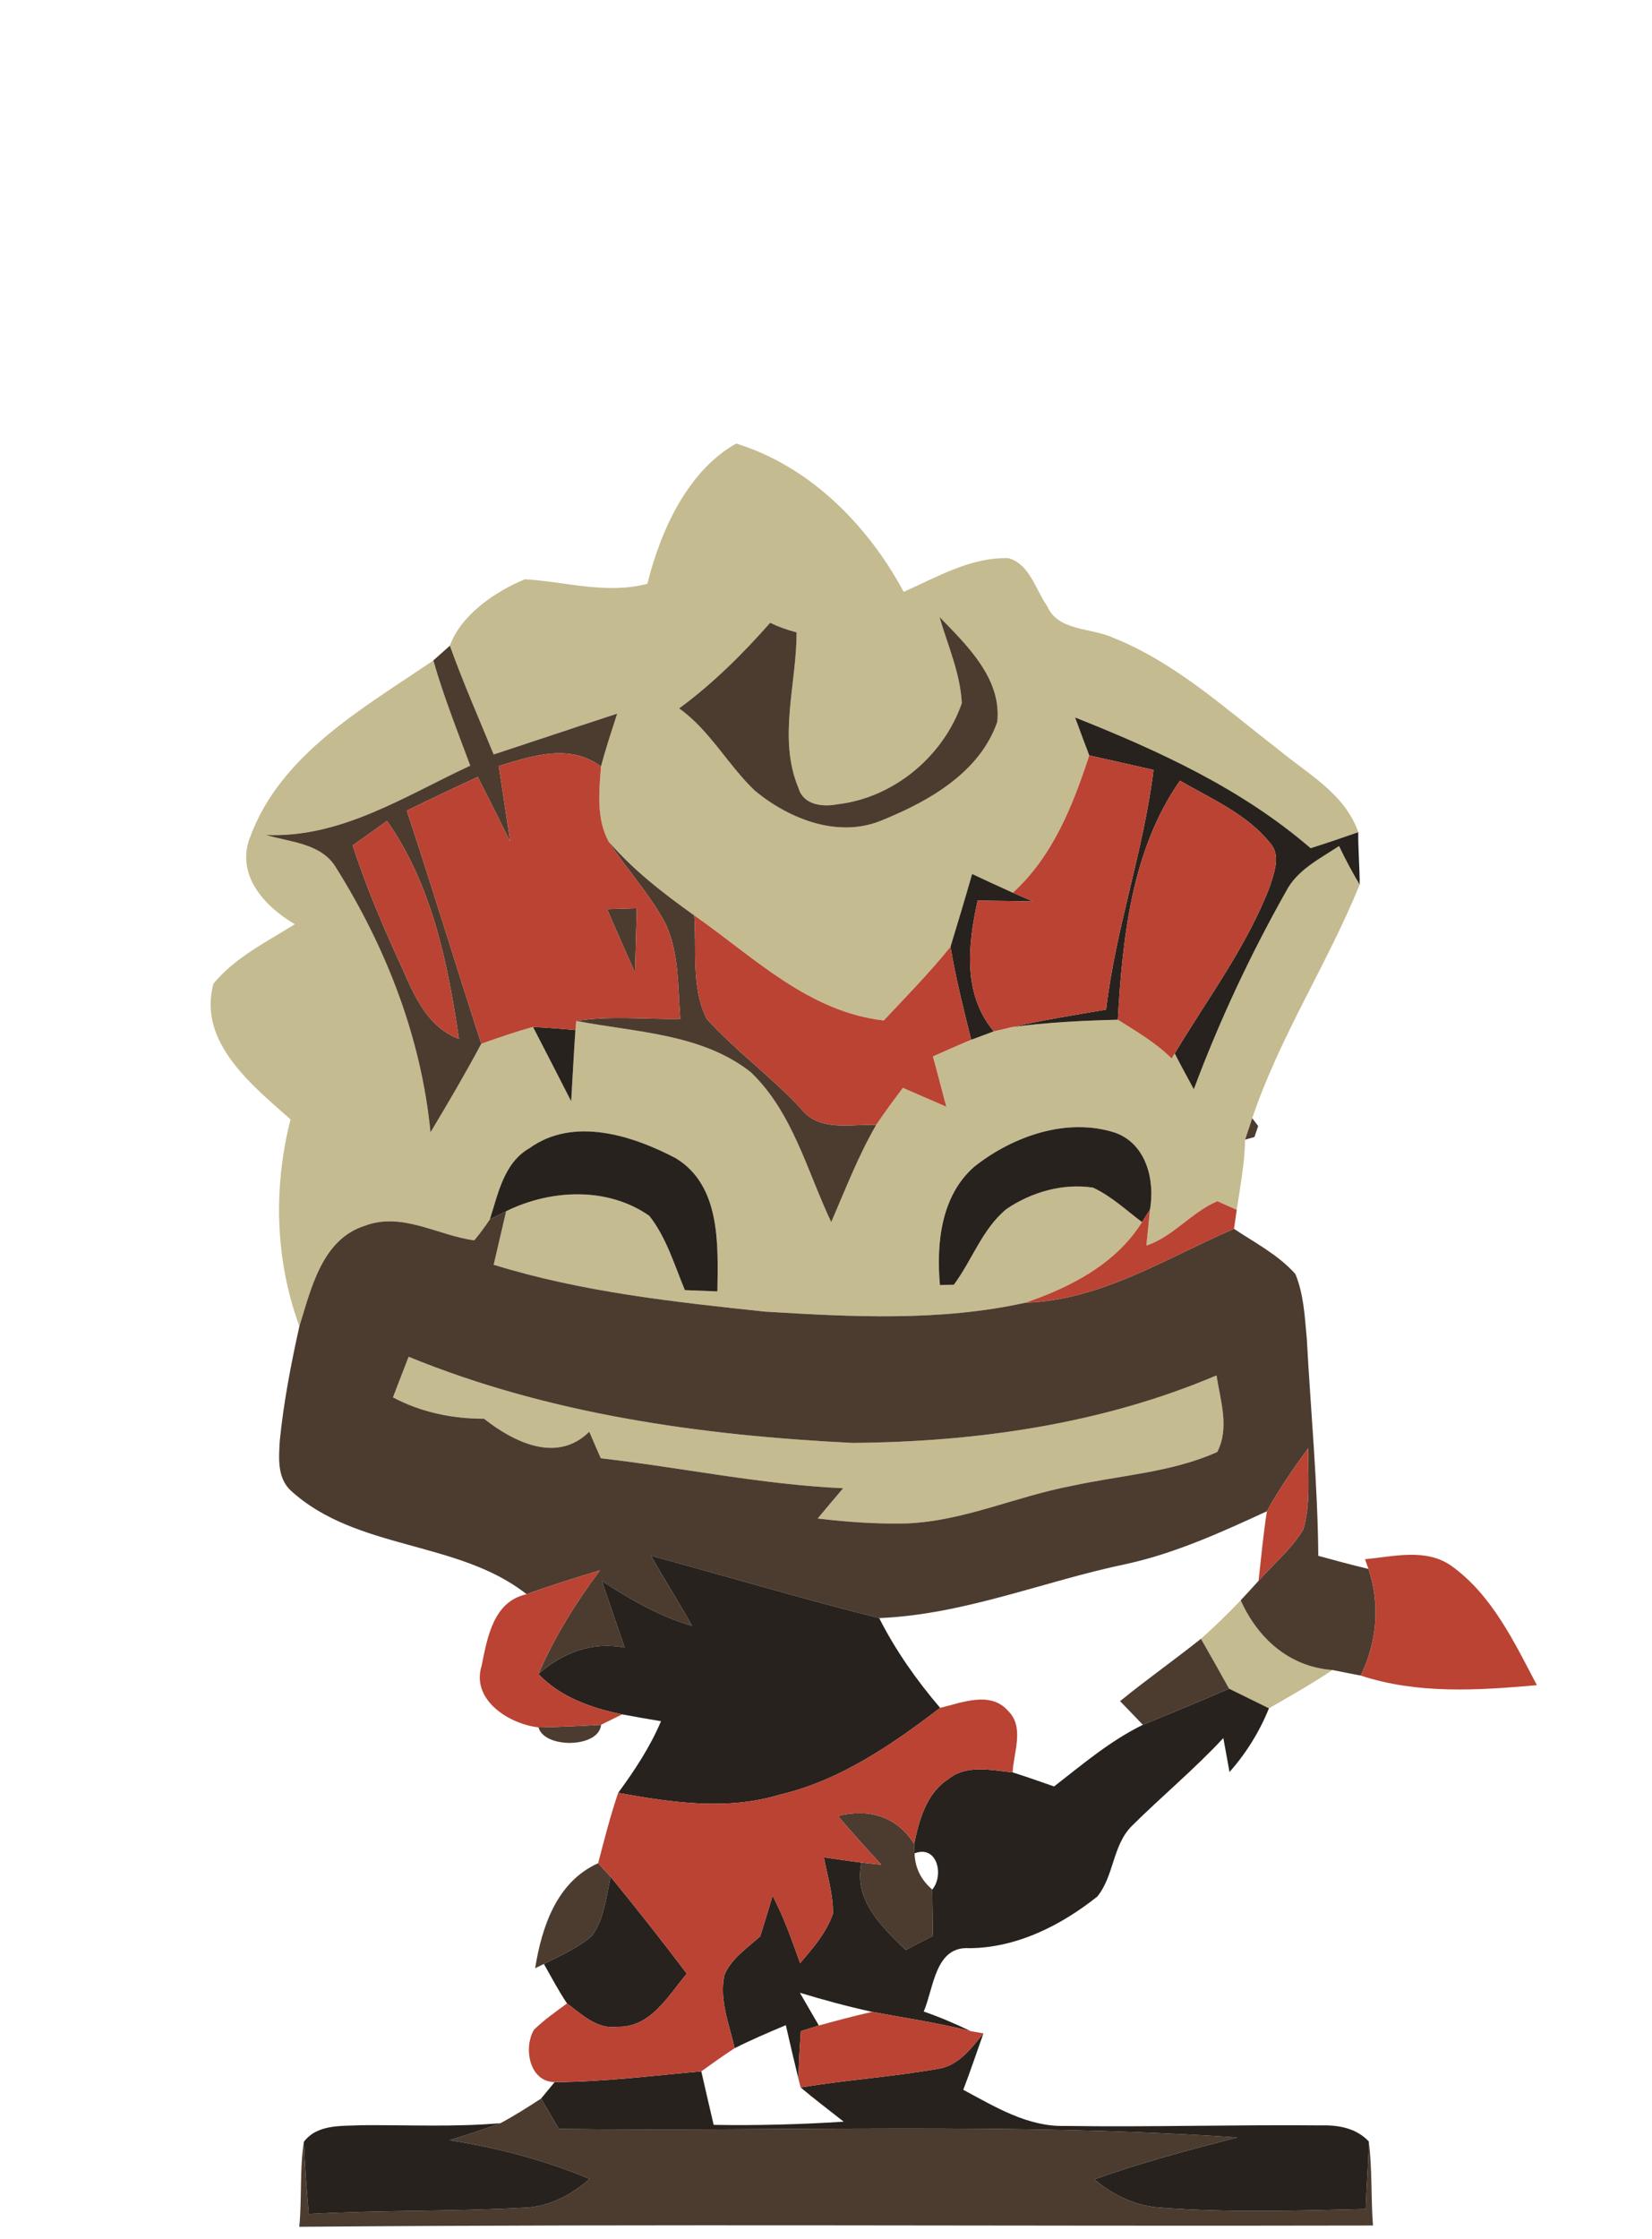 <?xml version="1.0" encoding="UTF-8" ?>
<!DOCTYPE svg PUBLIC "-//W3C//DTD SVG 1.1//EN" "http://www.w3.org/Graphics/SVG/1.1/DTD/svg11.dtd">
<svg width="155pt" height="210pt" viewBox="0 0 155 210" version="1.1" xmlns="http://www.w3.org/2000/svg">
<g id="#c5bb90ff">
<path fill="#c5bb90" opacity="1.00" d=" M 60.74 54.75 C 61.99 49.73 64.52 44.17 69.07 41.60 C 75.97 43.72 81.43 49.25 84.79 55.51 C 87.92 54.12 91.10 52.24 94.63 52.35 C 96.65 52.95 97.15 55.30 98.25 56.84 C 99.27 59.23 102.41 58.86 104.46 59.82 C 110.25 62.13 114.93 66.43 119.81 70.19 C 122.60 72.53 126.17 74.39 127.44 78.05 C 125.96 78.57 124.47 79.08 122.97 79.55 C 116.51 73.98 108.72 70.41 100.87 67.29 C 101.30 68.47 101.75 69.66 102.20 70.85 C 100.66 75.55 98.78 80.32 95.03 83.73 C 93.75 83.15 92.48 82.57 91.21 81.97 C 90.56 84.25 89.87 86.53 89.18 88.80 C 87.23 91.22 85.05 93.44 82.92 95.71 C 75.82 94.90 70.71 89.74 65.14 85.86 C 62.26 83.80 59.42 81.62 57.10 78.92 C 55.94 76.78 56.21 74.23 56.39 71.89 C 56.83 70.21 57.38 68.57 57.91 66.93 C 54.04 68.19 50.19 69.49 46.32 70.76 C 44.93 67.37 43.45 64.01 42.21 60.56 C 43.23 57.71 46.42 55.49 49.25 54.33 C 53.09 54.55 56.89 55.77 60.74 54.75 M 72.26 58.41 C 69.67 61.35 66.88 64.12 63.72 66.44 C 66.62 68.51 68.29 71.76 70.84 74.17 C 74.11 76.87 78.80 78.70 82.93 76.86 C 87.27 75.09 91.96 72.38 93.57 67.70 C 94.00 63.67 90.74 60.52 88.15 57.87 C 88.92 60.54 90.11 63.15 90.24 65.96 C 88.49 70.97 83.83 74.84 78.53 75.44 C 77.18 75.70 75.39 75.50 74.93 73.94 C 72.96 69.27 74.75 64.16 74.74 59.31 C 73.88 59.09 73.06 58.79 72.26 58.41 Z" />
<path fill="#c5bb90" opacity="1.00" d=" M 23.46 78.53 C 26.34 70.70 34.13 66.40 40.66 61.94 C 41.61 65.30 42.91 68.54 44.12 71.81 C 38.00 74.65 31.99 78.62 24.95 78.31 C 27.26 79.00 30.21 79.09 31.56 81.43 C 36.25 88.92 39.53 97.35 40.39 106.20 C 42.04 103.46 43.65 100.71 45.16 97.89 C 46.76 97.33 48.37 96.76 50.01 96.32 C 51.22 98.64 52.40 100.97 53.59 103.29 C 53.73 101.07 53.83 98.84 53.99 96.61 L 54.07 95.75 C 59.62 96.83 65.82 96.92 70.44 100.56 C 74.38 104.32 75.72 109.84 77.99 114.62 C 79.33 111.54 80.53 108.39 82.22 105.49 C 83.01 104.30 83.86 103.17 84.71 102.03 C 86.07 102.62 87.43 103.21 88.79 103.80 C 88.36 102.23 87.97 100.65 87.53 99.08 C 88.72 98.55 89.91 98.02 91.12 97.52 C 91.65 97.33 92.71 96.93 93.24 96.73 C 93.68 96.63 94.56 96.42 95.00 96.32 C 98.27 95.89 101.58 95.72 104.88 95.64 C 106.63 96.74 108.44 97.80 109.93 99.27 C 110.00 99.15 110.15 98.91 110.22 98.80 C 110.79 99.93 111.41 101.04 112.01 102.16 C 114.40 95.77 117.30 89.57 120.65 83.63 C 121.69 81.59 123.81 80.56 125.64 79.35 C 126.22 80.58 126.87 81.79 127.57 82.97 C 124.54 90.43 120.07 97.22 117.49 104.88 C 117.32 105.38 116.99 106.39 116.82 106.89 C 116.79 109.10 116.36 111.29 116.04 113.47 C 115.59 113.27 114.67 112.87 114.22 112.66 C 111.77 113.70 110.10 115.97 107.56 116.82 C 107.64 115.98 107.82 114.29 107.90 113.44 C 108.37 110.67 107.56 107.30 104.64 106.24 C 100.11 104.77 95.05 106.56 91.44 109.40 C 88.29 112.12 87.84 116.62 88.19 120.52 C 88.52 120.51 89.17 120.50 89.49 120.50 C 91.21 118.19 92.15 115.29 94.41 113.41 C 96.75 111.81 99.73 110.95 102.56 111.39 C 104.26 112.18 105.66 113.50 107.15 114.62 C 104.69 118.55 100.46 120.72 96.21 122.18 C 88.19 123.95 79.94 123.51 71.82 123.02 C 63.24 122.11 54.59 121.18 46.32 118.62 C 46.72 116.95 47.09 115.27 47.49 113.60 C 51.66 111.54 57.00 111.29 60.92 114.03 C 62.53 116.07 63.27 118.63 64.26 121.00 C 65.03 121.03 66.55 121.09 67.31 121.12 C 67.37 116.79 67.65 111.19 63.39 108.62 C 59.32 106.48 53.80 104.72 49.69 107.68 C 47.28 109.05 46.74 111.94 45.96 114.37 C 45.51 115.05 45.02 115.70 44.50 116.33 C 41.09 115.88 37.72 113.64 34.24 114.96 C 30.21 116.23 29.20 120.84 28.09 124.39 C 25.81 118.19 25.63 111.38 27.26 104.99 C 23.65 101.78 18.55 97.76 20.02 92.27 C 22.05 89.79 25.00 88.36 27.66 86.68 C 24.83 85.03 22.09 82.05 23.46 78.53 Z" />
<path fill="#c5bb90" opacity="1.00" d=" M 38.34 127.25 C 51.52 132.65 65.84 134.63 79.98 135.33 C 91.61 135.24 103.37 133.57 114.14 129.00 C 114.50 131.36 115.38 133.90 114.21 136.18 C 109.89 138.12 105.08 138.36 100.51 139.37 C 95.33 140.35 90.42 142.66 85.09 142.88 C 82.29 142.95 79.49 142.75 76.72 142.42 C 77.51 141.47 78.31 140.52 79.11 139.58 C 71.47 139.24 63.96 137.64 56.37 136.77 C 56.00 135.94 55.65 135.11 55.29 134.28 C 52.26 137.28 48.21 135.26 45.41 133.06 C 42.44 133.07 39.50 132.45 36.87 131.06 C 37.35 129.79 37.85 128.52 38.34 127.25 Z" />
<path fill="#c5bb90" opacity="1.00" d=" M 112.68 153.70 C 113.98 152.55 115.22 151.34 116.41 150.09 C 118.01 153.67 120.98 156.34 125.02 156.63 C 123.09 157.92 121.07 159.07 119.06 160.22 C 117.81 159.61 116.56 158.99 115.32 158.38 C 114.45 156.81 113.57 155.25 112.68 153.70 Z" />
</g>
<g id="#4c3c2fff">
<path fill="#4c3c2f" opacity="1.00" d=" M 72.26 58.41 C 73.06 58.79 73.88 59.09 74.74 59.31 C 74.75 64.16 72.96 69.27 74.93 73.94 C 75.39 75.50 77.18 75.70 78.53 75.44 C 83.83 74.84 88.49 70.97 90.24 65.96 C 90.11 63.15 88.92 60.54 88.15 57.87 C 90.74 60.52 94.00 63.67 93.57 67.70 C 91.96 72.38 87.27 75.09 82.93 76.86 C 78.80 78.70 74.11 76.87 70.84 74.17 C 68.29 71.76 66.62 68.51 63.72 66.44 C 66.88 64.12 69.67 61.35 72.26 58.41 Z" />
<path fill="#4c3c2f" opacity="1.00" d=" M 40.66 61.94 C 41.05 61.60 41.82 60.91 42.21 60.56 C 43.45 64.01 44.93 67.37 46.32 70.76 C 50.19 69.49 54.04 68.19 57.91 66.93 C 57.38 68.57 56.83 70.21 56.39 71.89 C 53.44 69.70 49.97 70.89 46.80 71.84 C 47.16 74.19 47.51 76.55 47.86 78.91 C 46.85 76.89 45.85 74.87 44.83 72.87 C 42.59 73.89 40.38 74.95 38.17 76.03 C 40.58 83.29 42.79 90.62 45.16 97.89 C 43.65 100.71 42.04 103.46 40.39 106.20 C 39.53 97.35 36.25 88.92 31.56 81.43 C 30.21 79.09 27.26 79.00 24.95 78.31 C 31.99 78.62 38.00 74.65 44.12 71.81 C 42.91 68.54 41.61 65.30 40.66 61.94 M 36.31 76.99 C 35.25 77.77 34.16 78.53 33.09 79.29 C 34.25 82.84 35.68 86.29 37.23 89.69 C 38.61 92.64 39.71 96.16 43.06 97.44 C 42.02 90.35 40.51 82.96 36.31 76.99 Z" />
<path fill="#4c3c2f" opacity="1.00" d=" M 57.10 78.92 C 59.42 81.62 62.26 83.80 65.14 85.86 C 65.38 89.08 64.83 92.61 66.31 95.57 C 69.04 98.56 72.35 100.98 75.12 103.94 C 76.81 106.19 79.80 105.42 82.22 105.49 C 80.53 108.39 79.33 111.54 77.99 114.62 C 75.72 109.84 74.38 104.32 70.44 100.56 C 65.82 96.92 59.62 96.83 54.07 95.75 C 57.30 95.24 60.58 95.62 63.83 95.56 C 63.58 92.55 63.74 89.37 62.42 86.58 C 60.94 83.83 58.80 81.53 57.10 78.92 Z" />
<path fill="#4c3c2f" opacity="1.00" d=" M 56.96 85.27 C 57.66 85.25 59.05 85.20 59.75 85.18 C 59.69 87.19 59.64 89.19 59.58 91.20 C 58.68 89.24 57.83 87.25 56.96 85.27 Z" />
<path fill="#4c3c2f" opacity="1.00" d=" M 116.82 106.89 C 116.99 106.39 117.32 105.38 117.49 104.88 L 118.05 105.61 L 117.70 106.64 L 116.82 106.89 Z" />
<path fill="#4c3c2f" opacity="1.00" d=" M 45.96 114.37 C 46.34 114.17 47.11 113.79 47.49 113.60 C 47.09 115.27 46.72 116.95 46.32 118.62 C 54.59 121.18 63.24 122.11 71.82 123.02 C 79.94 123.51 88.19 123.95 96.21 122.18 C 103.34 121.95 109.42 117.98 115.78 115.25 C 117.76 116.57 119.94 117.69 121.54 119.49 C 122.33 121.40 122.42 123.51 122.61 125.54 C 122.98 132.34 123.63 139.11 123.69 145.92 C 125.25 146.35 126.82 146.77 128.40 147.15 C 129.51 150.48 129.20 154.01 127.67 157.15 C 126.78 156.98 125.90 156.81 125.02 156.63 C 120.98 156.34 118.01 153.67 116.41 150.09 C 116.83 149.64 117.67 148.73 118.08 148.27 C 119.49 146.69 121.16 145.30 122.27 143.47 C 123.01 141.00 122.69 138.37 122.74 135.83 C 121.36 137.73 120.00 139.67 118.87 141.74 C 114.62 143.70 110.34 145.65 105.75 146.67 C 97.97 148.28 90.51 151.43 82.49 151.76 C 75.32 149.96 68.22 147.86 61.08 145.91 C 62.32 148.13 63.71 150.26 64.93 152.49 C 61.91 151.62 59.09 149.99 56.47 148.27 C 57.18 150.36 57.89 152.45 58.62 154.53 C 55.61 153.93 52.77 154.99 50.52 157.01 C 52.02 153.53 54.03 150.31 56.29 147.28 C 53.98 147.99 51.67 148.69 49.41 149.52 C 42.98 144.44 33.43 145.44 27.26 139.78 C 25.99 138.57 26.16 136.71 26.25 135.13 C 26.61 131.52 27.30 127.94 28.09 124.39 C 29.20 120.84 30.21 116.23 34.24 114.96 C 37.72 113.64 41.09 115.88 44.50 116.33 C 45.02 115.70 45.51 115.05 45.96 114.37 M 38.34 127.25 C 37.85 128.52 37.35 129.79 36.87 131.06 C 39.50 132.45 42.44 133.07 45.41 133.06 C 48.21 135.26 52.26 137.28 55.29 134.28 C 55.65 135.11 56.00 135.94 56.37 136.77 C 63.96 137.64 71.47 139.24 79.11 139.58 C 78.31 140.52 77.51 141.47 76.72 142.42 C 79.49 142.75 82.29 142.95 85.09 142.88 C 90.42 142.66 95.33 140.35 100.51 139.37 C 105.08 138.36 109.89 138.12 114.21 136.18 C 115.38 133.90 114.50 131.36 114.14 129.00 C 103.37 133.57 91.61 135.24 79.98 135.33 C 65.84 134.63 51.52 132.65 38.34 127.25 Z" />
<path fill="#4c3c2f" opacity="1.00" d=" M 105.09 159.55 C 107.57 157.53 110.18 155.69 112.68 153.70 C 113.57 155.25 114.45 156.81 115.32 158.38 C 112.64 159.56 109.93 160.65 107.23 161.77 C 106.70 161.21 105.62 160.10 105.09 159.55 Z" />
<path fill="#4c3c2f" opacity="1.00" d=" M 50.53 162.01 C 52.48 161.97 54.44 161.89 56.40 161.76 C 56.20 163.98 51.04 164.00 50.53 162.01 Z" />
<path fill="#4c3c2f" opacity="1.00" d=" M 78.62 170.32 C 81.51 169.58 84.13 170.35 85.77 172.93 L 85.81 173.82 C 85.85 175.17 86.40 176.30 87.47 177.22 C 87.48 178.66 87.52 180.11 87.53 181.57 C 86.68 182.00 85.83 182.44 84.98 182.89 C 82.72 180.69 80.06 178.19 80.83 174.69 C 81.30 174.74 82.22 174.84 82.69 174.89 C 81.31 173.39 79.95 171.87 78.62 170.32 Z" />
<path fill="#4c3c2f" opacity="1.00" d=" M 50.21 184.60 C 50.84 180.70 52.23 176.50 56.12 174.75 C 56.41 175.07 57.00 175.71 57.30 176.03 C 56.86 177.90 56.71 180.00 55.52 181.58 C 54.20 182.72 52.57 183.41 51.03 184.20 L 50.21 184.60 Z" />
<path fill="#4c3c2f" opacity="1.00" d=" M 46.96 199.13 C 48.27 198.43 49.53 197.63 50.77 196.82 C 51.33 197.77 51.89 198.72 52.44 199.67 C 73.66 199.92 94.90 199.04 116.10 200.47 C 111.58 201.63 107.07 202.83 102.68 204.40 C 104.42 205.88 106.59 206.92 108.89 207.05 C 115.30 207.54 121.73 207.34 128.14 207.18 C 128.21 205.06 128.39 202.96 128.43 200.85 C 128.76 203.46 128.62 206.10 128.82 208.73 C 95.24 208.81 61.66 208.57 28.08 208.85 C 28.34 206.19 28.10 203.51 28.51 200.88 C 28.60 203.14 28.77 205.39 28.97 207.65 C 35.68 207.27 42.40 207.43 49.11 207.06 C 51.44 207.01 53.61 205.88 55.32 204.36 C 51.11 202.60 46.68 201.43 42.17 200.73 C 43.78 200.23 45.39 199.72 46.96 199.13 Z" />
</g>
<g id="#27221dff">
<path fill="#27221d" opacity="1.00" d=" M 100.87 67.29 C 108.72 70.41 116.51 73.98 122.97 79.55 C 124.47 79.08 125.96 78.57 127.44 78.05 C 127.42 79.69 127.58 81.32 127.57 82.97 C 126.87 81.79 126.22 80.58 125.64 79.35 C 123.81 80.56 121.69 81.59 120.65 83.63 C 117.30 89.57 114.40 95.77 112.01 102.16 C 111.41 101.04 110.79 99.93 110.22 98.80 C 113.32 93.62 117.02 88.73 119.18 83.05 C 119.57 81.75 120.21 80.16 119.12 79.01 C 116.93 76.31 113.63 74.92 110.71 73.22 C 106.17 79.72 105.33 87.93 104.88 95.64 C 101.58 95.72 98.27 95.89 95.00 96.32 C 97.90 95.66 100.85 95.19 103.78 94.69 C 104.67 87.07 107.30 79.81 108.23 72.21 C 106.22 71.75 104.21 71.30 102.20 70.85 C 101.75 69.66 101.30 68.47 100.87 67.29 Z" />
<path fill="#27221d" opacity="1.00" d=" M 91.21 81.97 C 92.48 82.57 93.75 83.15 95.03 83.73 C 95.66 84.00 96.29 84.28 96.93 84.55 C 95.19 84.50 93.46 84.50 91.73 84.46 C 90.81 88.63 90.31 93.21 93.24 96.73 C 92.71 96.93 91.65 97.33 91.12 97.52 C 90.40 94.63 89.67 91.74 89.18 88.80 C 89.87 86.53 90.56 84.25 91.21 81.97 Z" />
<path fill="#27221d" opacity="1.00" d=" M 50.01 96.32 C 51.34 96.38 52.67 96.49 53.99 96.61 C 53.83 98.84 53.73 101.07 53.59 103.29 C 52.40 100.97 51.22 98.64 50.01 96.32 Z" />
<path fill="#27221d" opacity="1.00" d=" M 49.69 107.68 C 53.80 104.72 59.32 106.48 63.39 108.62 C 67.65 111.19 67.37 116.79 67.31 121.12 C 66.55 121.09 65.03 121.03 64.26 121.00 C 63.27 118.63 62.53 116.07 60.92 114.03 C 57.00 111.29 51.66 111.54 47.49 113.60 C 47.11 113.79 46.34 114.17 45.96 114.37 C 46.74 111.94 47.28 109.05 49.69 107.68 Z" />
<path fill="#27221d" opacity="1.00" d=" M 91.44 109.40 C 95.05 106.56 100.11 104.77 104.64 106.24 C 107.56 107.30 108.37 110.67 107.90 113.44 C 107.71 113.74 107.34 114.33 107.15 114.62 C 105.66 113.50 104.26 112.18 102.56 111.39 C 99.73 110.95 96.75 111.81 94.41 113.41 C 92.15 115.29 91.21 118.19 89.49 120.50 C 89.17 120.50 88.52 120.51 88.19 120.52 C 87.84 116.62 88.29 112.12 91.44 109.40 Z" />
<path fill="#27221d" opacity="1.00" d=" M 61.08 145.91 C 68.22 147.86 75.32 149.96 82.49 151.76 C 84.03 154.80 86.00 157.59 88.21 160.18 C 83.66 163.65 78.82 166.99 73.16 168.32 C 68.20 169.83 62.99 169.06 58.00 168.15 C 59.55 166.04 61.00 163.84 62.02 161.43 C 60.81 161.23 59.59 161.02 58.38 160.79 C 55.51 160.20 52.59 159.19 50.52 157.01 C 52.77 154.99 55.61 153.93 58.62 154.53 C 57.89 152.45 57.18 150.36 56.47 148.27 C 59.09 149.99 61.91 151.62 64.93 152.49 C 63.71 150.26 62.32 148.13 61.08 145.91 Z" />
<path fill="#27221d" opacity="1.00" d=" M 107.23 161.77 C 109.93 160.65 112.64 159.56 115.32 158.38 C 116.56 158.99 117.81 159.61 119.06 160.22 C 118.18 162.41 116.92 164.43 115.36 166.20 C 115.21 165.40 114.93 163.81 114.78 163.01 C 112.07 165.93 109.00 168.47 106.18 171.27 C 104.38 173.08 104.53 175.95 102.95 177.88 C 99.54 180.59 95.41 182.68 90.96 182.72 C 87.73 182.49 87.62 186.45 86.67 188.66 C 88.17 189.18 89.64 189.81 91.08 190.50 C 88.03 189.72 84.91 189.27 81.83 188.69 C 79.54 188.19 77.29 187.58 75.05 186.90 C 75.64 187.92 76.23 188.95 76.83 189.97 C 76.41 190.10 75.57 190.37 75.14 190.50 C 75.04 192.01 74.92 193.51 74.93 195.03 C 74.51 193.33 74.12 191.64 73.73 189.94 C 72.11 190.62 70.49 191.31 68.93 192.10 C 68.42 189.86 67.46 187.55 67.97 185.23 C 68.62 183.68 70.12 182.70 71.33 181.60 C 71.73 180.34 72.11 179.06 72.49 177.80 C 73.55 179.82 74.30 181.97 75.07 184.12 C 76.28 182.71 77.54 181.26 78.15 179.48 C 78.18 177.68 77.63 175.95 77.30 174.20 C 78.47 174.37 79.65 174.54 80.83 174.69 C 80.06 178.19 82.72 180.69 84.98 182.89 C 85.83 182.44 86.68 182.00 87.53 181.57 C 87.52 180.11 87.48 178.66 87.47 177.22 C 88.59 175.89 87.95 173.01 85.81 173.82 L 85.77 172.93 C 86.24 170.68 86.92 168.20 88.96 166.87 C 90.68 165.46 93.01 166.03 95.01 166.23 C 96.32 166.64 97.60 167.10 98.90 167.55 C 101.57 165.48 104.17 163.26 107.23 161.77 Z" />
<path fill="#27221d" opacity="1.00" d=" M 57.30 176.03 C 59.73 179.01 62.12 182.03 64.44 185.11 C 62.69 187.18 61.07 190.16 57.94 190.09 C 56.05 190.36 54.59 188.94 53.20 187.90 C 52.40 186.71 51.74 185.44 51.03 184.20 C 52.57 183.41 54.20 182.72 55.52 181.58 C 56.71 180.00 56.86 177.90 57.30 176.03 Z" />
<path fill="#27221d" opacity="1.00" d=" M 92.27 190.71 C 91.64 192.48 91.05 194.25 90.38 196.00 C 93.37 197.60 96.44 199.50 99.97 199.39 C 107.99 199.51 116.01 199.26 124.03 199.34 C 125.63 199.30 127.29 199.62 128.43 200.85 C 128.39 202.96 128.21 205.06 128.14 207.18 C 121.73 207.34 115.30 207.54 108.89 207.05 C 106.59 206.92 104.42 205.88 102.68 204.40 C 107.07 202.83 111.58 201.63 116.10 200.47 C 94.90 199.04 73.66 199.92 52.44 199.67 C 51.89 198.72 51.33 197.77 50.77 196.82 C 51.09 196.44 51.72 195.66 52.04 195.28 C 56.64 195.26 61.22 194.68 65.80 194.27 C 66.18 195.95 66.57 197.62 66.96 199.29 C 71.03 199.36 75.10 199.25 79.16 198.99 C 77.81 197.92 76.43 196.89 75.12 195.78 C 79.36 195.08 83.67 194.79 87.91 194.05 C 89.88 193.80 91.11 192.14 92.27 190.71 Z" />
<path fill="#27221d" opacity="1.00" d=" M 28.51 200.88 C 29.79 199.19 32.07 199.42 33.94 199.32 C 38.28 199.29 42.63 199.51 46.96 199.13 C 45.39 199.72 43.78 200.23 42.17 200.73 C 46.68 201.43 51.11 202.60 55.32 204.36 C 53.61 205.88 51.44 207.01 49.11 207.06 C 42.40 207.43 35.68 207.27 28.97 207.65 C 28.77 205.39 28.60 203.14 28.51 200.88 Z" />
</g>
<g id="#ba4333ff">
<path fill="#ba4333" opacity="1.00" d=" M 46.80 71.84 C 49.97 70.89 53.44 69.70 56.39 71.89 C 56.21 74.23 55.94 76.78 57.10 78.92 C 58.80 81.53 60.94 83.83 62.42 86.58 C 63.74 89.37 63.58 92.55 63.83 95.56 C 60.58 95.62 57.30 95.24 54.07 95.75 L 53.99 96.61 C 52.67 96.49 51.34 96.38 50.01 96.32 C 48.37 96.76 46.76 97.33 45.16 97.89 C 42.79 90.62 40.58 83.29 38.17 76.03 C 40.38 74.95 42.59 73.89 44.83 72.87 C 45.85 74.87 46.85 76.89 47.86 78.91 C 47.51 76.55 47.16 74.19 46.80 71.84 M 56.96 85.27 C 57.83 87.25 58.68 89.24 59.58 91.20 C 59.64 89.19 59.69 87.19 59.75 85.18 C 59.05 85.20 57.66 85.25 56.96 85.27 Z" />
<path fill="#ba4333" opacity="1.00" d=" M 102.20 70.85 C 104.21 71.30 106.22 71.75 108.23 72.21 C 107.30 79.81 104.67 87.07 103.78 94.69 C 100.85 95.19 97.90 95.66 95.00 96.32 C 94.56 96.42 93.68 96.63 93.24 96.73 C 90.31 93.21 90.81 88.63 91.73 84.46 C 93.46 84.50 95.19 84.50 96.93 84.55 C 96.29 84.28 95.66 84.00 95.03 83.73 C 98.78 80.32 100.66 75.55 102.20 70.85 Z" />
<path fill="#ba4333" opacity="1.00" d=" M 104.88 95.64 C 105.33 87.93 106.17 79.72 110.71 73.22 C 113.63 74.92 116.93 76.31 119.12 79.01 C 120.21 80.16 119.57 81.75 119.18 83.05 C 117.02 88.73 113.32 93.62 110.22 98.80 C 110.15 98.91 110.00 99.15 109.93 99.27 C 108.44 97.80 106.63 96.74 104.88 95.64 Z" />
<path fill="#ba4333" opacity="1.00" d=" M 36.31 76.99 C 40.51 82.96 42.02 90.35 43.06 97.44 C 39.71 96.16 38.61 92.64 37.23 89.69 C 35.68 86.29 34.25 82.84 33.09 79.29 C 34.16 78.53 35.25 77.77 36.31 76.99 Z" />
<path fill="#ba4333" opacity="1.00" d=" M 65.14 85.86 C 70.71 89.74 75.82 94.90 82.92 95.71 C 85.05 93.44 87.23 91.22 89.18 88.80 C 89.67 91.74 90.40 94.63 91.12 97.52 C 89.91 98.02 88.72 98.55 87.53 99.08 C 87.97 100.65 88.36 102.23 88.79 103.80 C 87.43 103.21 86.07 102.62 84.71 102.03 C 83.86 103.17 83.01 104.30 82.22 105.49 C 79.80 105.42 76.81 106.19 75.12 103.94 C 72.35 100.98 69.04 98.56 66.31 95.57 C 64.83 92.61 65.38 89.08 65.14 85.86 Z" />
<path fill="#ba4333" opacity="1.00" d=" M 107.56 116.82 C 110.10 115.97 111.77 113.70 114.22 112.66 C 114.67 112.87 115.59 113.27 116.04 113.47 C 115.98 113.92 115.85 114.81 115.78 115.25 C 109.42 117.98 103.34 121.95 96.21 122.18 C 100.46 120.72 104.69 118.55 107.15 114.62 C 107.34 114.33 107.71 113.74 107.90 113.44 C 107.82 114.29 107.64 115.98 107.56 116.82 Z" />
<path fill="#ba4333" opacity="1.00" d=" M 118.87 141.74 C 120.00 139.67 121.36 137.73 122.74 135.83 C 122.69 138.37 123.01 141.00 122.27 143.47 C 121.16 145.30 119.49 146.69 118.08 148.27 C 118.34 146.09 118.52 143.90 118.87 141.74 Z" />
<path fill="#ba4333" opacity="1.00" d=" M 128.07 146.24 C 130.75 145.99 133.79 145.17 136.19 146.87 C 140.00 149.61 142.07 154.01 144.20 158.05 C 138.68 158.54 133.01 158.91 127.67 157.15 C 129.20 154.01 129.51 150.48 128.40 147.15 L 128.07 146.24 Z" />
<path fill="#ba4333" opacity="1.00" d=" M 49.41 149.52 C 51.67 148.69 53.98 147.99 56.29 147.28 C 54.03 150.31 52.02 153.53 50.52 157.01 C 52.59 159.19 55.51 160.20 58.38 160.79 C 57.89 161.03 56.90 161.52 56.40 161.76 C 54.44 161.89 52.48 161.97 50.53 162.01 C 47.77 161.70 44.18 159.44 45.19 156.22 C 45.73 153.58 46.28 150.20 49.41 149.52 Z" />
<path fill="#ba4333" opacity="1.00" d=" M 88.21 160.18 C 90.22 159.70 92.91 158.57 94.56 160.44 C 96.16 161.96 95.10 164.34 95.01 166.23 C 93.01 166.03 90.68 165.46 88.96 166.87 C 86.92 168.20 86.24 170.68 85.77 172.93 C 84.13 170.35 81.51 169.58 78.62 170.32 C 79.95 171.87 81.31 173.39 82.69 174.89 C 82.22 174.84 81.30 174.74 80.83 174.69 C 79.65 174.54 78.47 174.37 77.30 174.20 C 77.63 175.95 78.18 177.68 78.15 179.48 C 77.54 181.26 76.28 182.71 75.07 184.12 C 74.30 181.97 73.55 179.82 72.49 177.80 C 72.11 179.06 71.73 180.34 71.33 181.60 C 70.12 182.70 68.62 183.68 67.97 185.23 C 67.46 187.55 68.42 189.86 68.93 192.10 C 67.86 192.79 66.83 193.53 65.80 194.27 C 61.22 194.68 56.64 195.26 52.04 195.28 C 49.65 195.25 49.10 192.06 50.10 190.37 C 51.05 189.44 52.14 188.68 53.20 187.90 C 54.59 188.94 56.05 190.36 57.94 190.09 C 61.07 190.16 62.69 187.18 64.44 185.11 C 62.12 182.03 59.73 179.01 57.30 176.03 C 57.00 175.71 56.41 175.07 56.12 174.75 C 56.70 172.54 57.26 170.32 58.00 168.15 C 62.99 169.06 68.20 169.83 73.16 168.32 C 78.82 166.99 83.66 163.65 88.21 160.18 Z" />
<path fill="#ba4333" opacity="1.00" d=" M 81.83 188.69 C 84.91 189.27 88.03 189.72 91.08 190.50 L 92.27 190.71 C 91.11 192.14 89.88 193.80 87.91 194.05 C 83.67 194.79 79.36 195.08 75.12 195.78 L 74.93 195.03 C 74.92 193.51 75.04 192.01 75.14 190.50 C 75.57 190.37 76.41 190.10 76.83 189.97 C 78.49 189.51 80.15 189.07 81.83 188.69 Z" />
</g>
</svg>
